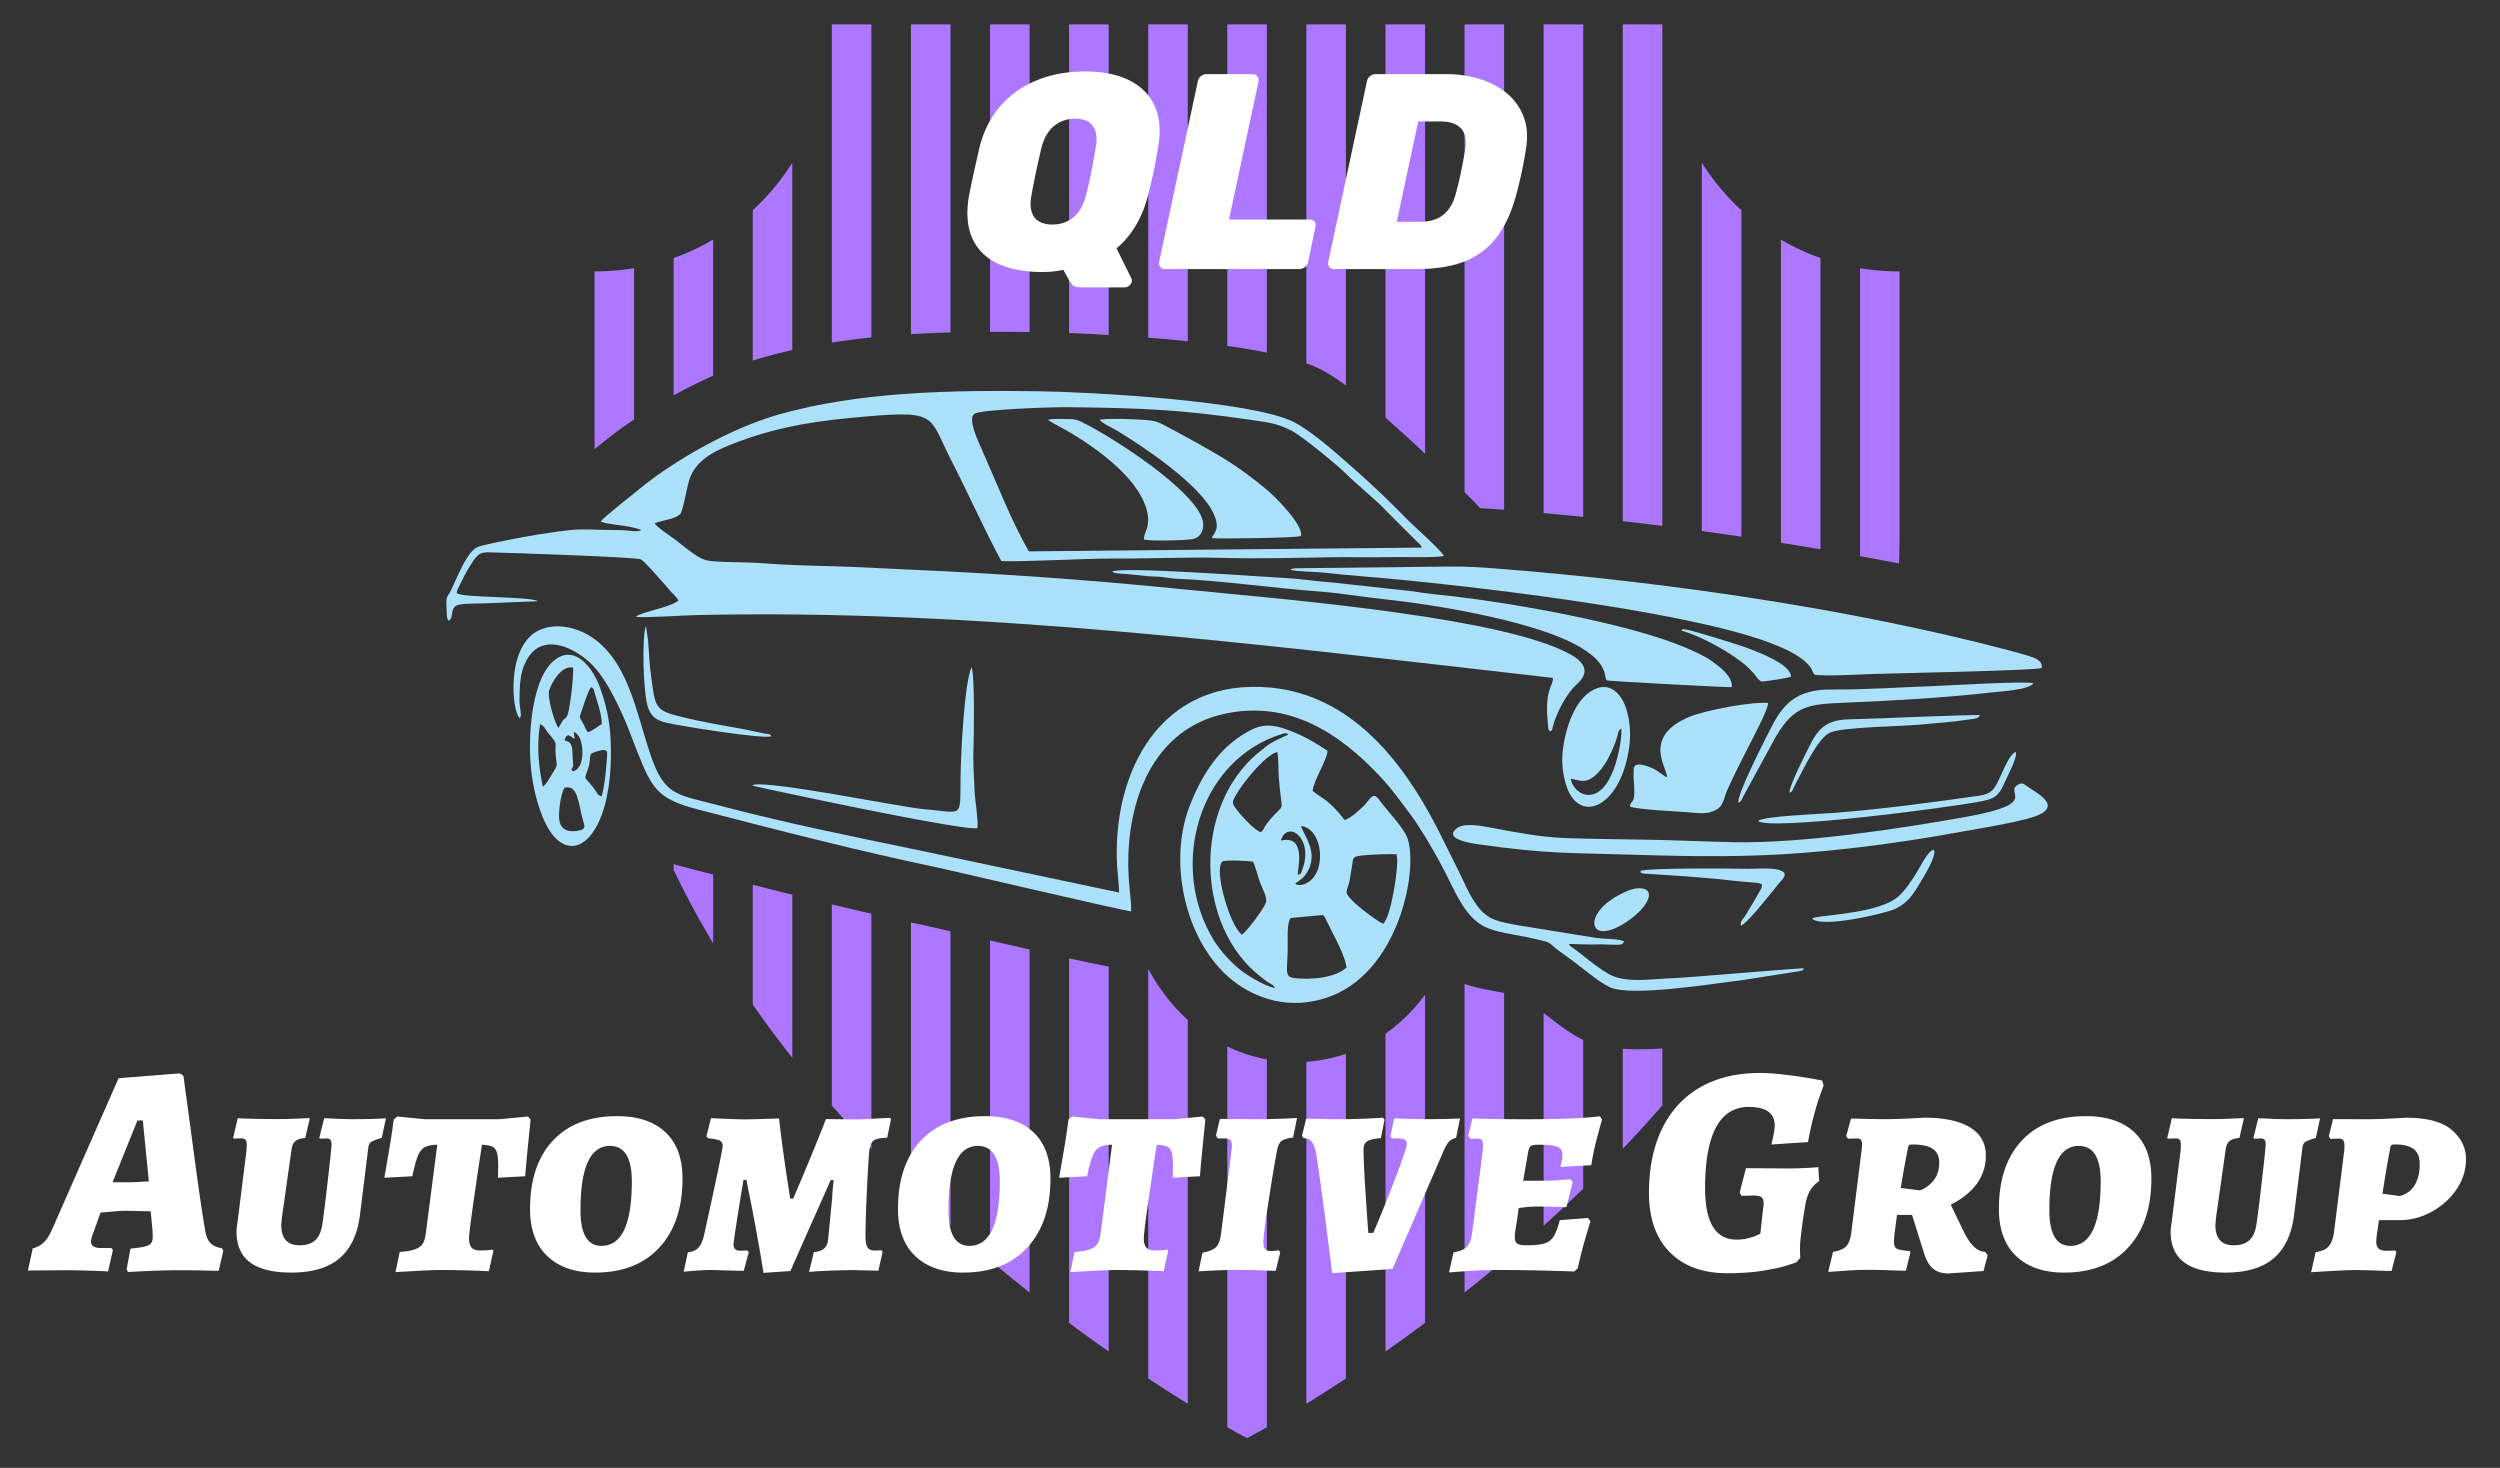 <svg xmlns="http://www.w3.org/2000/svg" xml:space="preserve" id="Layer_1" x="0" y="0" style="enable-background:new 0 0 436 256" viewBox="0 0 436 256"><rect x="0" y="0" width="436" height="256" fill="#333333" stroke="none"/>  <style>.qagmainst1{fill-rule:evenodd;clip-rule:evenodd;fill:#abe1fa}.qagmainst2{fill:#fff}</style>  <path d="M214.04 182.5v66.41c2.21 1.26 3.45 1.9 3.45 1.9s1.24-.64 3.45-1.9v-64.15c-2.44-.45-4.75-1.22-6.9-2.26m-13.79-13.55v71.45c2.52 1.67 4.84 3.14 6.9 4.41v-66.93c-2.78-2.51-5.09-5.56-6.9-8.93zm-13.8-1.82v63.58c2.38 1.78 4.69 3.44 6.9 4.99v-67.13c-1.93-.37-4.3-.87-6.9-1.44zm-13.79-3.12v55.76c2.33 1.97 4.64 3.85 6.9 5.64v-59.82c-2.35-.53-4.69-1.07-6.9-1.58zm-13.79-3.13v46.43c2.3 2.23 4.6 4.38 6.9 6.45v-51.34c-2.47-.57-4.16-.96-4.39-1.01-.84-.18-1.68-.36-2.51-.53zm-13.8-3.15v35.07c2.27 2.6 4.57 5.12 6.9 7.56v-41.01c-2.29-.53-4.59-1.07-6.9-1.62zm-13.79-3.43v20.89c2.22 3.19 4.53 6.29 6.9 9.29v-28.44c-2.22-.55-4.54-1.14-6.9-1.74zm-13.8-3.59v1.01c2.12 4.4 4.43 8.67 6.9 12.8v-12c-1.76-.45-3.52-.91-5.26-1.36-.57-.15-1.11-.3-1.64-.45zm110.35 34.46v59.65c2.06-1.27 4.37-2.75 6.9-4.41v-56.62c-2.32.77-4.62 1.22-6.9 1.38zm13.8-4.89v55.42c2.21-1.55 4.51-3.21 6.9-4.99v-57.22c-1.91 2.56-4.2 4.89-6.9 6.79zm13.79-8.68v53.81c2.26-1.79 4.56-3.67 6.9-5.64v-46.6l-.09-.02c-2.65-.48-4.85-.88-6.81-1.55zm13.79 5.06v37.1c2.29-2.07 4.6-4.22 6.9-6.45v-25.94c-2.28-1.11-4.4-2.76-6.48-4.39l-.42-.32zm13.8 6.24v17.45a241.2 241.2 0 0 0 6.9-7.56v-9.93c-2.38.15-4.74.19-6.9.04zm41.38-136.13v50.22c2.26.41 4.53.83 6.8 1.28.06-1.57.09-3.15.1-4.75V47.33c-2.37 0-4.67-.19-6.9-.56zm-13.8-4.99v52.88c2.27.36 4.58.74 6.9 1.13V45a39.83 39.83 0 0 1-6.9-3.22zM296.8 28.4v64.21c2.29.31 4.59.64 6.9.98V36.67a41.6 41.6 0 0 1-6.9-8.27zM283.01 4.25v86.64c2.28.26 4.59.53 6.9.82V4.25h-6.9zm-13.8 0v85.23c2.28.21 4.58.43 6.9.67V4.25h-6.9zm-13.79 0v81.6c.87.83 1.82 1.78 2.71 2.78 1.88.1 3.04.18 4.19.27V4.25h-6.9zm-13.79 0v68.58c.7.62 1.18 1.06 1.32 1.19 1.72 1.51 3.4 3.05 4.95 4.52l.63.6V4.25h-6.9zm-13.8 0v59.11c.96.34 1.82.71 2.57 1.1 1.35.7 2.85 1.68 4.33 2.76V4.25h-6.9zM103.69 47.33v30.99l.46-.37c.95-.77-.07.09.81-.64 1.69-1.38 3.59-2.78 5.62-4.15V46.77c-2.22.37-4.52.56-6.89.56zM117.48 45v23.96a90.488 90.488 0 0 1 6.89-3.43V41.78a39.056 39.056 0 0 1-6.89 3.22zm13.8-8.33v26.21c.58-.19 1.16-.36 1.73-.52 1.7-.48 3.42-.92 5.16-1.31V28.4a41.553 41.553 0 0 1-6.89 8.27zm13.79-32.42v55.49c2.28-.36 4.58-.65 6.9-.89V4.25h-6.9zm13.8 0v54.03c2.27-.14 4.58-.24 6.9-.3V4.25h-6.9zm13.79 0v53.63c2.3-.01 4.6.01 6.9.03V4.25h-6.9zm13.79 0v53.83c2.06.08 4.4.19 6.9.34V4.25h-6.9zm13.8 0v54.64c2.29.18 4.62.38 6.9.62V4.25h-6.9zm13.79 0v56.08c2.42.34 4.74.73 6.9 1.17V4.25h-6.9z" style="fill-rule:evenodd;clip-rule:evenodd;fill:#ad77ff"></path>  <path d="m104.76 90.95.78.27c2.05.39 4.22.45 6.3 1.19-.58.46-2.01.12-2.73.08-1.05-.06-2.11-.07-3.16-.07-2-.01-4.44-.21-6.38.01-3.64.4-7.37 1.02-10.88 1.73-1.67.34-3.51.68-5.1 1.13-2.09.59-3.67 5.09-4.94 7.66-.83 1.67-.89.62-.74 3.98.02.53.02.96.34 1.35 1.03-.65.04-2.49 1.88-2.84 1.14-.22 3.25-.17 4.51-.22l9.16-.37c-1.02-.82-13.01-.61-13.95-1.34-.2-.21-.26.36-.13-.5l.82-1.71c.39-.83.75-1.48 1.17-2.18 1.73-2.88 2.08-2.83 4.11-2.78 2.89.07 24.94.79 25.98 1.22.39.16 2.85 2.89 3.29 3.43.53.65 1.07 1.16 1.57 1.8.53.68 1.24 1.11 1.65 1.95-1.32 1.18-6.45 1.95-7.4 2.81.79.27 8.58-.24 10.17-.27 49.78-1.18 100.53 5.36 149.73 10.94.16 1.45-1.55 1.81-.84 8.2.07.67-.01.76.36 1.16.46-.29.32-.25.52-.98.63-2.34 2.4-5.72 4.07-7.19 3.6-3.15-.43-5.17-3.43-6.42-14.18-5.92-50.56-8.74-66.41-10.34-15.64-1.58-31.7-2.67-47.58-3.36-4.09-.18-8.2-.44-12.24-.54-3.97-.1-8.37-.21-12.25-.52-2.04-.16-4.17-.14-6.22-.22-4.48-.17-4.19-.09-8.93-3.82-.7-.56-3.43-2.28-3.65-2.93 1.13-.54 4.13-.75 4.59-1.9.46-1.14.93-3.92 1.29-5.27.87-3.3 3.67-5.04 6.78-6.31 6.87-2.81 13.26-4.12 21.3-4.88 15.72-1.49 13.54-.79 17.71 7.34 3 5.85 5.71 11.98 8.74 17.59 1.66.25 15.54-.45 18.98-.42 6.46.05 13.05-.28 19.47-.12 6.3.17 13.03 0 19.31-.11 3.24-.06 6.5.07 9.74-.02 1.97-.06 8.26.15 9.68-.2-.16-.71-5.47-5.45-6.08-6.08-2.8-2.87-6.36-6.32-9.54-9.1-2.84-2.48-7.18-6.44-10.49-8.15-7.18-3.71-35.29-5.26-44.35-5.39-15.42-.23-31.48.06-45.53 4.05-8.13 2.31-18 7.82-24.29 12.98-.95.77-6.5 5.16-6.76 5.68m74.69 5.21c-2.96-5.03-5.72-12.17-8.22-17.78-.62-1.38-2.54-5.39-1.29-6.21 1.21-.79 13.72-1.18 16.09-1.16 13.07.16 19.37.36 32.3 2.24 2.88.42 4.51.62 6.89 1.84 1.84.94 8.07 6.06 9.65 7.65 1.46 1.48 5.24 4.57 6.73 6.2l5.46 5.46c.63.63.76.59.89 1.1l-68.5.66zM234.49 143c-2.83-3.72-4.19-3.83-5.57-5.09.25-2.01 2.61-5.51 2.59-6.98-2.21-1.44-4.02-2.56-6.92-3.64-3.62-1.35-5.38-.77-8.12 1-4.38 2.84-7.14 7.47-9.01 12.31-3.99 10.33-.41 24.81 8.28 30.97 4.49 3.18 10.37 4.53 16.55 2.09 12.42-4.91 15.42-23.96 12.81-28.27-1.28-2.13-3.25-4.07-4.62-5.96-1.11-1.54-1.58.15-2.83 1.3-.59.55-2.26 2.12-3.16 2.27m-12.12 29.3c-1.86-.28-5.15-2.4-6.24-3.3-1.49-1.23-3.28-3.14-4.42-4.98-7.92-12.83-2.79-31.5 11.89-36.02.98-.3.97.06 1.04.13-2.73 1.28-2.89 1.22-5.28 3.22-11.41 9.54-10.82 30.24.49 38.98.46.35.74.61 1.23.95.54.36.96.39 1.29 1.02zm-2.43-27.18c-.9-.11-3.04-2.42-3.65-3.16-1.62-1.98-1.66-1.86-.21-4.15 1.16-1.84 4.74-6.23 6.68-6.66.24.88.16 3.19.26 4.39.13 1.46.25 2.89.46 4.28.25 1.6-.47.99-2.7 4.05-.32.46-.4.85-.84 1.25zm10.24 4.95c-.4 4.03-3.59 4.74-4.31 4.04.72-.54 1.33-.86 1.92-1.72 2.55-3.73-.77-7.1-.85-8.33 2.31.29 3.52 3.25 3.24 6.01zm-6.81-3.47c1.16-3.72 5.78-.42 3.78 4.97-.27.73-.2.87-.81.98-.1-.82 1.63-7.03-2.97-5.95zm17.86 14.49c-.79-.2-6.54-4.37-6.4-5.54.05-.45.42-1.36.54-1.96l.52-3.17c.09-.64.01-.64.43-.96.46-.4 6.2-.57 7.22-.48.59 1.38-.92 10.98-2.31 12.11zm-22.7-10.79c.48.98.83 2.54 1.24 3.64.35.95 1.32 2.66 1 3.49-.51 1.31-3.38 5.06-4.18 5.58l-.35-.33c-.08-.08-.24-.28-.3-.37-.22-.3-.36-.54-.52-.81-1.62-2.78-3.64-10.29-2.19-11.26.43-.31 4.62-.13 5.3.06zm6.61 9.79 5.57-.51c.4.33.32.33.61.94l1.68 3.35c.59 1.11 1.67 3.5 1.84 4.83-1.7 1.77-6.31 2.3-9.34 1.84-1.5-.23-.98-1.47-.92-5.02.03-1.28-.23-4.77.56-5.43z" class="qagmainst1"></path>  <path d="M90.67 125.24c.21-.38.2-.48.12-1.13-.26-1.93-.19-1.7-.15-3.77.03-1.57.25-3.08.82-4.43 1.95-4.67 6.16-4.23 10.11-1.43 3.05 2.16 4.86 5.71 6.51 9.11 1.12 2.31 2.07 4.99 3.02 7.39 2.61 6.59 3.55 8.36 10.62 10.19 13.44 3.49 28.26 7.31 41.76 10.12 1.97.41 33.05 7.7 33.79 7.65.11-2.54-.9-5.96-.33-12.26.91-9.98 5.67-19.8 16.59-22.19 11.3-2.47 20.12 3.48 26.89 10.64 2.39 2.53 3.69 4.41 5.68 7.08.46.62.92 1.27 1.36 2 .42.7.81 1.23 1.24 1.95 1.91 3.23 2.87 4.95 4.54 8.39 4.52 9.28 7.1 7.19 16.23 9.63 1.01.27 1.28.78 1.92 1.27.66.51 1.17.87 1.84 1.35 2.42 1.69 5.47 4.44 7.55 5.38 3.79 1.73 18.38-.7 23.12-1.25l9.73-1.53c.6-.15.77-.05.98-.51-.41-.13-20.15 1.62-22.82 1.7-3.54.11-8.21.95-11.11-.66-2.21-1.23-4.33-3.13-6.22-4.52-.59-.43-.56-.26-.84-.79 1.72.03 3.34.14 5.08.08.86-.03 1.68.05 2.52.06 1.51.01 1.76.02 2.01-.57-.63-.47-3.65-.44-4.76-.6l-13.61-2.2c-3.7-.69-5.33-.92-7.19-3.37-1.58-2.08-2.38-4.38-3.68-6.9-1.21-2.36-2.33-4.75-3.53-7.05-5.92-11.44-14.88-22.78-28.75-24.14-19.35-1.88-27.78 14.74-26.89 31.09.05.86.41 4.3.34 4.64l-34.9-7.37c-11.56-2.38-23.31-4.77-34.56-7.74-7.66-2.02-9.77-1.62-12.25-8.9-2.49-7.32-3.93-16.86-10.85-20.9-2.25-1.31-5.59-2.16-8.47-.89-6.04 2.68-4.85 14.52-3.46 15.38M225.01 99.35c.92.34 4.76.37 6.14.54 1.99.24 4.25.44 6.25.6 17.34 1.42 55.84 5.88 70.97 11.5 2.13.79 5.12 2.04 6.66 3.59.27.27.57.55.79.89.28.45.25.74.66 1.19 1.49.33 7.94-.04 9.91-.11 4.6-.15 28.83-.61 29.69-1.06.18-1.31-1.24-1.76-2.39-2.13-1.14-.37-2.51-.72-3.67-1.03-27.64-7.26-60.03-11.89-88.43-14.13-3.15-.25-5.66-.43-8.9-.39-3.13.03-6.27.04-9.4.11l-16.12.17c-.68 0-1.42-.07-2.04.2-.04.01-.09.03-.12.06" class="qagmainst1"></path>  <path d="M193.95 99.69c.41.38 1.56.33 2.7.44 1.11.11 2.03.16 3.04.3 1.01.14 2.04.08 3.05.21.99.13 1.91.29 2.95.32 6.41.22 17.2 1.68 24.05 2.17 4 .29 7.98.99 11.88 1.4 8.73.92 24.19 3.56 32.11 7.36 2.26 1.08 5.47 2.95 6.11 5.47.1.39.13 1.08.42 1.3.27.14 21.55 1.27 21.76 1.18.23-1.87-2.32-3.72-3.39-4.48-1.47-1.05-3.49-1.94-5.37-2.7-9.9-4.01-28.77-7.36-39.67-8.65-2.27-.27-4.87-.46-7.06-.87l-14.5-1.59c-2.41-.13-4.95-.59-7.39-.71-3.56-.18-29.4-2.11-30.69-1.15M352.09 136.77c-2.92 1.47 4.16 3.29-9.14 5.68-11.94 2.14-28.7 4.65-40.41 4.43-4.93-.09-9.64-.33-14.43-.42-4.9-.09-9.91-.13-14.78-.29-4.75-.16-8.7-.97-13.11-1.79-1.79-.33-4.87-.99-6.22.12-2.24 1.83 2.45 2.55 3.84 2.75 12.25 1.74 15.85 1.45 27.91 1.84 9.83.31 19.24.41 28.88-.36 8.73-.69 17.95-1.96 26.4-3.49 4.1-.74 8.52-1.41 12.49-2.44 7.34-1.9 1.47-4.55-.06-5.72-.47-.36-.77-.61-1.37-.31" class="qagmainst1"></path>  <path d="M290.71 135.54c-.41-.1-1.51-1.08-2.37-1.49-.68-.33-3.19-1.38-3.42-.08l-.03 1.49c.51 5.47-.51 3.75-.62 5.21 1.45.55 8.08.82 10.05.98 1.71.14 3.33.43 4.84-.34 1.46-.74 1.38-1.95 2.11-3.6 1.15-2.59 2.38-4.93 3.64-7.44.6-1.2 3.53-6.66 3.45-7.67-2.78-.27-10.94 1.23-13.86 2.47-8.3 3.54-3.53 9.12-3.79 10.47M211.3 93.86c1.77.13 14.74-.05 15.55-.37.63-1.71-4.26-6.68-5.73-7.92-2.56-2.16-5.19-4.11-8.08-5.85-2.82-1.69-5.88-3.37-8.94-5-2.33-1.24-2.34-1.37-5.34-1.54-1.59-.09-5.56-.25-6.98.02.19.48 2.57 1.63 3.13 1.97 4.36 2.63 14.68 9.48 16.82 14.58 1.11 2.62-.01 3.15-.43 4.11M97.91 114.42c-4.78 1.88-5.8 12.07-5.41 18.35.21 3.41.97 6.8 2.11 9.65 4.17 10.38 12.65 4.48 11.89-13.29-.15-3.54-.86-6.61-2.03-9.67-.84-2.21-3.37-6.29-6.56-5.04m-.53 12.51c-.49-.49-2.07-5.31-1.58-6.64.57-1.54 2.2-4.29 4.14-3.86.19.41-.52 8.01-1.17 8.68-.4.41-.48.23-.82.87l-.49.88c0-.05-.04.04-.08.07zm5.17.78c-.49-.55-.61-1.19-1-1.79-.57-.88-.49-.93-.09-2.01.31-.84 1.16-3.66 1.64-4.06.56.26.49.65.74 1.44.45 1.44 1.12 3.5 1.12 4.97-.54.34-1.8 1.26-2.41 1.45zm-2.49-.06c1.64.52 1.87 4.41 1.07 5.84-.27.49-.89 1.2-1.36.93-.32-.63.25-.3.18-1.06l-.11-1.77c.05-2.53-.99-2.2-1.4-2.52.52-1.54 1.18-.49 1.77-.2l-.15-1.22zm-5.89-1.36c.64.24.74.54 1.01.96.26.4.56.74.88 1.13 1.27 1.56.68.99.85 3.21.14 1.88.5 1.66-.51 3.21-.38.58-1.14 2.08-1.75 2.38-.75-3.89-1.05-6.82-.48-10.89zm10.78 12.58c-.85-.21-.64-.43-1.37-1.38-1.83-2.4-1.74-1.18-.98-3.54.29-.92.22-1.51.42-2.44.4-.3 1.71-.73 2.33-.7.77.04.54.7.4 2.61-.15 1.91-.36 3.7-.8 5.45zm-6.49-1.5c2.34-.47 2.3 2.3 3.18 5.59.26.97.66 1.6-.6 1.87-2.15.46-3.49-.25-3.54-2.31-.04-1.48.32-4.13.96-5.15zM278.6 120c-3.44 1.15-5.34 5.94-5.99 10.37-.36 2.42-.08 4.96.72 7.1 2.33 6.23 9.4 3.25 10.82-7.28.33-2.47.06-5.09-.75-7.17-.66-1.71-2.28-3.86-4.8-3.02m-4.68 15.8c1.61.22 3.19 1.56 5.95-2.53.75-1.11 1.68-3.18 2.12-4.6.29-.93.11-1.19.77-1.61.23.94-.98 11.56-5.73 11.57-1.61.01-2.84-1.43-3.11-2.83z" class="qagmainst1"></path>  <path d="M199.5 94.1c1.46.28 5.56.15 7.18.05 1.39-.09 2.07-.15 2.69-1 .56-.77.62-1.83.21-2.91-1.98-5.15-14.95-13.59-20.28-16.32-.95-.49-1.64-.86-2.93-.84-.84.01-2.98-.1-3.61.14.29.28 2.46 1.42 3 1.72 5.15 2.92 13.67 8.84 14.44 15.08.26 2.11-.81 3.07-.7 4.08M131.18 136.97c.31.16 4.01.91 4.76 1.08 5.83 1.26 32.64 6.92 34.53 6.37.16-1.53-.42-4.69-.5-6.43-.1-2.15-.29-5.21-.2-7.22.09-1.91.25-13.73-.35-14.39-1.27 3.08-1.83 14.78-1.9 19.26-.1 7.28.59 6.05-6.54 5.46-4.06-.36-28.16-5.3-29.8-4.13M303.21 139.98c.53-.19.56-.59.91-1.25l5.57-10.22c3.24-5.57 5.84-5.7 12.15-5.96 7.84-.32 17.51-.87 25.31-1.77 1.69-.2 6.69-.43 7.46-1.61-.76-.46-15.25.41-17.32.48-5.87.2-11.91.64-17.79.6-6.5-.05-8.68 2.73-10.89 7.18-.75 1.5-5.94 11.57-5.4 12.55M306.62 143.18c1.88 1.73 33.33-2.29 39.27-3.5 2.43-.49 2.95-1.44 3.81-3.41.46-1.06 2.21-4.23 1.84-5.13-1.07.41-2.05 2.98-2.68 4.29-.97 2.01-1.26 3.01-3.86 3.37-8.99 1.24-16.37 2.29-25.54 3-2 .16-12.05.53-12.84 1.38M286.09 151.87c.2.21-.31.34.68.49l7.19.47c2.51.2 5.33.41 7.79.71 5.8.72 6.33-.16 4.84 2.43-.55.95-1.04 1.82-1.62 2.74-.3.47-.5.89-.85 1.34-.36.47-.59.68-.52 1.37.98-.2 5.08-5.43 6.11-6.7.4-.48.58-.74 1-1.19 2.46-2.62-4.22-1.99-5.65-2.01-3.49-.05-17.04-.19-18.97.35" class="qagmainst1"></path>  <path d="M312.11 138.24c.59-.2.41-.4 1.11-1.67 1.24-2.28 3.74-7.72 5.85-8.76 2.14-1.06 12.61-1.1 16.16-1.47 2.7-.28 5.19-.39 7.88-.83.77-.12 1.93-.07 2.2-.78-.73-.18-19.86.69-22.79.72-4.11.05-5.54 1.81-6.97 4.71-.52 1.05-3.76 7.38-3.44 8.08M293.25 109.98c3.34.93 8.39 3.69 11.14 6 .48.4 1.04 1.02 1.43 1.42.51.52.73 1.2 1.42 1.46.74-.03 4.73-.6 5.12-.87-.05-2.19-5.98-4.4-8.42-5.26-1.03-.36-8.53-2.72-9.87-2.93-1.04-.15-.55-.05-.82.18M134.51 128.4c-.33-.58-.35-.26-1.92-.62-5.04-1.15-9.08-1.51-14.9-3.06-3.44-.91-3.45-1.88-4.06-6.2-.45-3.15-.38-4.12-.61-6.92l-.35-2.41c-.74 1.25-.57 12.04.43 14.42.58 1.38 1.31 1.97 2.98 2.4 2.07.54 17.32 2.97 18.43 2.39M287.42 156.82c.59-1.58-.6-2.07-2.15-1.87-.99.13-2.23.78-3.01 1.19-6.24 3.32-5.26 8.83 1.02 4.89 1.43-.9 3.51-2.53 4.14-4.21M316.04 160.17c1.26 1.77 12.64-.78 14.55-1.69 2.09-1.01 3.03-2.42 4.25-4.48.51-.87 2.96-4.69 2.45-5.8-1.11.09-2.38 3.07-3.57 4.84-1.12 1.66-2.21 3.31-4.01 4.22-4.48 2.27-12.98 2.36-13.67 2.91" class="qagmainst1"></path>  <path d="M418.5 208.59c1.19-.31 2.07-.96 2.64-1.94.58-.98.86-2.18.86-3.61 0-1.22-.35-2.1-1.05-2.64-.7-.54-1.8-.81-3.3-.81-.31 0-.51.04-.6.13-.09.09-.17.32-.24.71-.49 2.65-.92 5.23-1.31 7.75l3 .41zm-5.81-13.4c1.22 0 2.53-.03 3.93-.1 1.4-.07 2.37-.12 2.93-.16 3.73 0 6.42.72 8.06 2.15 1.64 1.43 2.46 3.12 2.46 5.08 0 1.88-.55 3.64-1.65 5.26-1.1 1.62-2.54 2.92-4.32 3.9-1.78.98-3.63 1.47-5.55 1.47h-3.66l-.37 2.57c-.07.56-.1.94-.1 1.15 0 .59.14 1.01.42 1.26.28.24.75.37 1.41.37l1.52-.05c0 .07.02.12.05.16a.4.4 0 0 1 .1.16l-.84 3.25c-.52 0-1.43-.03-2.72-.08-1.29-.05-2.51-.08-3.66-.08-.84 0-2.17.05-4 .16-1.83.1-3.04.17-3.64.21l.79-3.51c1.05-.14 1.8-.46 2.25-.97.45-.51.77-1.32.94-2.43l1.78-14.19c.03-.24.05-.56.05-.94 0-.45-.07-.78-.21-.97-.14-.19-.38-.29-.73-.29l-1.52.05-.26-.47.73-2.98 5.81.02zm-26.33 18.43c0 2.37 1.06 3.56 3.19 3.56 1.22 0 2.15-.31 2.8-.94.65-.63 1.06-1.66 1.23-3.09.28-2.02.57-4.34.86-6.94.3-2.6.5-4.42.6-5.47l.1-1.1c0-.42-.07-.71-.21-.86-.14-.16-.38-.24-.73-.24l-1.1.05-.1-.16.84-3.4c.38 0 1.06.03 2.04.08s1.95.08 2.93.08c1.29 0 2.49-.02 3.59-.05 1.1-.04 1.84-.07 2.22-.1l-.73 3.4c-.94.28-1.56.52-1.86.73-.3.21-.46.58-.5 1.1l-1.47 11.83c-.45 3.32-1.66 5.78-3.61 7.41-1.95 1.62-4.73 2.43-8.32 2.43-3.18 0-5.56-.58-7.14-1.73-1.59-1.15-2.4-2.91-2.43-5.29 0-.52.05-1.06.16-1.62l1.57-12.56c.03-.28.05-.63.05-1.05 0-.45-.07-.76-.21-.92-.14-.16-.42-.24-.84-.24l-1.26.05-.05-.16.79-3.4c.45.03 1.34.07 2.67.1 1.33.03 2.79.05 4.4.05 1.05 0 2.12-.03 3.22-.08s1.86-.08 2.28-.08l-.79 3.45c-.8.07-1.39.26-1.75.58-.37.31-.58.8-.65 1.47l-1.67 11.78-.12 1.33zm-25.29 3.66c3.52 0 5.29-3.75 5.29-11.25 0-4.12-1.27-6.18-3.82-6.18-3.42 0-5.13 3.73-5.13 11.2 0 4.16 1.22 6.23 3.66 6.23zm-1.1 4.66c-3.56 0-6.34-.96-8.35-2.88s-3.01-4.66-3.01-8.22c0-5.1 1.33-9.06 3.98-11.91 2.65-2.84 6.39-4.27 11.2-4.27 3.63 0 6.44.93 8.43 2.8 1.99 1.87 2.98 4.56 2.98 8.09 0 5.1-1.34 9.1-4.03 12.01-2.68 2.93-6.42 4.38-11.2 4.38zm-25.12-14.34c.94-.35 1.74-.93 2.38-1.75.65-.82.97-1.86.97-3.11 0-1.08-.38-1.88-1.13-2.38s-1.93-.76-3.53-.76c-.31 0-.51.04-.6.13-.09.09-.17.34-.24.76-.38 1.85-.79 4.08-1.2 6.7l3.35.41zm-4.45 7.59c-.07.7-.1 1.13-.1 1.31 0 .66.17 1.09.52 1.28.35.19 1.08.32 2.2.39l.16.26-.79 3.19c-.52 0-1.45-.03-2.77-.08-1.33-.05-2.58-.08-3.77-.08-1.26 0-2.63.05-4.11.16s-2.45.17-2.9.21l.84-3.51c1.08-.17 1.85-.5 2.3-.97.45-.47.75-1.28.89-2.43l1.83-14.6c.03-.21.05-.45.05-.73 0-.38-.07-.65-.21-.81-.14-.16-.38-.24-.73-.24l-1.52.05-.31-.47.84-3.04c.45 0 1.26.02 2.41.05 1.15.03 2.27.05 3.35.05 1.29 0 2.64-.03 4.06-.1 1.41-.07 2.4-.12 2.96-.16 3.42 0 6.06.56 7.93 1.68 1.87 1.12 2.8 2.76 2.8 4.92 0 3.63-2.04 6.49-6.12 8.58l2.25 4.66c1.15 2.37 2.41 3.56 3.77 3.56l.42.63-.73 2.72-6.12.42c-1.12 0-2.02-.29-2.7-.86s-1.21-1.53-1.6-2.85l-2.04-6.49h-2.62l-.44 3.3zm-18.53-11.41c1.15 0 2.31-.04 3.48-.1s1.75-.12 1.75-.16l.16 2.46c-.66.45-1.19 1-1.57 1.65-.38.65-.66 1.47-.84 2.49-.21 1.15-.42 2.56-.63 4.21-.21 1.66-.31 2.73-.31 3.22l.05 1.83-.63.73c0 .03-.55.23-1.65.58-1.1.35-2.54.66-4.32.94-1.78.28-3.82.42-6.12.42-4.29 0-7.64-1.23-10.05-3.69-2.41-2.46-3.61-5.91-3.61-10.34 0-4.33.77-8.06 2.3-11.2 1.54-3.14 3.75-5.54 6.65-7.2 2.9-1.66 6.35-2.49 10.36-2.49 1.26 0 2.7.1 4.32.29 1.62.19 3.04.39 4.24.6 1.2.21 1.98.35 2.33.42l.26.84c-.07.21-.26.74-.58 1.6-.31.85-.67 2.02-1.07 3.48-.4 1.47-.76 3.07-1.07 4.82l-6.39.42c.07-.24.18-.75.34-1.52.16-.77.24-1.36.24-1.78 0-2.16-1.5-3.25-4.5-3.25-5.09 0-7.64 4.73-7.64 14.19 0 5.97 1.83 8.95 5.5 8.95.73 0 1.4-.08 2.02-.24.61-.16 1.09-.31 1.44-.47.35-.16.58-.27.68-.34l.47-4.29c.07-.49.1-.82.1-.99 0-.52-.13-.88-.39-1.07-.26-.19-.71-.29-1.33-.29l-2.15.05-.31-.58 1.1-4.24 7.37.05zm-47.69 11.93c0 .59.14.99.42 1.18s.8.29 1.57.29c1.4 0 2.44-.1 3.14-.31.7-.21 1.24-.61 1.62-1.2.38-.59.75-1.55 1.1-2.88l4.92-.37.42.58c-.14.45-.45 1.48-.92 3.09-.47 1.61-.9 3.3-1.28 5.08l-.63.58c-.8-.03-2.58-.09-5.34-.16s-5.41-.1-7.96-.1c-1.74 0-3.48.06-5.21.18s-2.84.2-3.32.24l.79-3.51c1.12-.17 1.9-.51 2.36-.99.45-.49.75-1.34.89-2.56l1.83-14.08c.03-.28.05-.63.05-1.05 0-.45-.07-.76-.21-.92-.14-.16-.4-.24-.79-.24l-1.15.05-.42-.52.73-3.04c.63.03 1.83.07 3.61.1 1.78.03 3.66.05 5.65.05 5.93 0 10.26-.17 12.98-.52l.37.58c-.14.45-.43 1.49-.86 3.11-.44 1.62-.78 3.24-1.02 4.84l-5.39.31c.03-.14.1-.44.21-.89.1-.45.16-.84.16-1.15 0-.73-.28-1.22-.84-1.47-.56-.24-1.66-.37-3.3-.37-.7 0-1.15.07-1.36.21-.21.14-.37.45-.47.94l-.89 5.13h3.56c.87 0 1.78-.03 2.72-.1.94-.07 1.61-.12 1.99-.16l.37.52-1.1 4.34c-.35 0-1.02-.02-2.02-.05-.99-.03-2.03-.05-3.11-.05-.84 0-1.9.09-3.19.26l-.31 2.3c-.25 1.3-.37 2.21-.37 2.73zm-34.65-14.55c-.17-.91-.42-1.57-.73-1.99-.31-.42-.8-.65-1.47-.68l-.26-.42.73-2.98c.38 0 1.12.02 2.2.05 1.08.03 2.22.05 3.4.05 1.57 0 3.15-.03 4.74-.1 1.59-.07 2.61-.12 3.06-.16l.26.37-.63 3.19c-1.22.1-2.03.3-2.43.58-.4.28-.6.75-.6 1.41 0 1.36.11 3.82.34 7.38.23 3.56.39 5.95.5 7.17h.84c.87-1.95 2.07-4.89 3.59-8.82 1.52-3.93 2.28-6.19 2.28-6.78 0-.59-.47-.89-1.41-.89h-1.2l-.26-.37.68-3.14c.42.03 1.24.07 2.46.1s2.53.05 3.93.05c1.19 0 2.25-.02 3.19-.05.94-.04 1.57-.05 1.88-.05l-.68 3.35c-.52.14-.92.35-1.2.63-.28.28-.59.8-.94 1.57l-8.95 20.68-10.52.73c-.21-1.68-.64-5.03-1.28-10.08-.67-5.03-1.17-8.63-1.52-10.8zm-6.8-.63c-.45 2.44-.97 5.54-1.54 9.29-.58 3.75-.86 6.01-.86 6.78 0 .59.1 1 .29 1.23.19.23.5.34.92.34.42 0 .76-.02 1.02-.05.26-.03.43-.05.5-.05l.21.37-.79 3.19c-.52 0-1.47-.03-2.85-.08-1.38-.05-2.68-.08-3.9-.08-1.08 0-2.36.03-3.82.1-1.47.07-2.43.12-2.88.16l.68-3.25c1.19-.24 1.99-.58 2.41-1.02.42-.44.7-1.23.84-2.38l1.83-14.5c.03-.21.05-.49.05-.84 0-.45-.1-.77-.29-.94-.19-.17-.53-.26-1.02-.26h-1.15c-.07-.07-.17-.24-.31-.52l.68-2.88 6.49.05c1.26 0 2.59-.03 4-.08 1.41-.05 2.4-.1 2.96-.13l-.68 3.4c-1.01.14-1.68.34-2.02.6-.35.27-.6.79-.77 1.55zm-28.79-.89c-.98.03-1.71.18-2.2.45-.49.26-.88.76-1.18 1.49-.3.73-.62 1.92-.97 3.56l-4.87.26c.1-.63.34-2.01.71-4.14.37-2.13.67-4.14.92-6.02l.63-.52 4.71.47h13.14l4.92-.47.47.52c-.24 2.34-.45 4.42-.63 6.26-.17 1.83-.28 3.04-.31 3.64l-4.76.26.05-1.99c0-1.12-.08-1.93-.24-2.43-.16-.51-.43-.85-.81-1.02-.38-.17-.98-.28-1.78-.31l-.42 2.67c-.17 1.15-.52 3.55-1.05 7.2-.52 3.65-.79 5.8-.79 6.46 0 .73.15 1.26.45 1.6.3.33.78.5 1.44.5.52 0 .99-.02 1.39-.05.4-.03.67-.07.81-.1l.16.21-.78 3.56c-.63-.03-1.77-.08-3.43-.13-1.66-.05-3.24-.08-4.74-.08-1.08 0-2.56.05-4.42.16-1.87.1-3.1.17-3.69.21l.73-3.51c1.22-.1 2.14-.27 2.75-.5.61-.23 1.05-.57 1.31-1.02.26-.45.45-1.17.55-2.15l1.93-15.04zm-24.87 17.64c3.52 0 5.29-3.75 5.29-11.25 0-4.12-1.27-6.18-3.82-6.18-3.42 0-5.13 3.73-5.13 11.2 0 4.16 1.22 6.23 3.66 6.23zm-1.1 4.66c-3.56 0-6.34-.96-8.35-2.88s-3.01-4.66-3.01-8.22c0-5.1 1.33-9.06 3.98-11.91 2.65-2.84 6.39-4.27 11.2-4.27 3.63 0 6.44.93 8.43 2.8 1.99 1.87 2.98 4.56 2.98 8.09 0 5.1-1.34 9.1-4.03 12.01-2.68 2.93-6.42 4.38-11.2 4.38zm-34.81.05c-.87-5.34-1.76-10.19-2.67-14.55l-.31-1.67h-.52c-1.15 6.98-1.73 10.75-1.73 11.31 0 .7.4 1.05 1.2 1.05l1.2-.05.26.31-.89 3.25-2.04-.05-3.66-.1c-.73 0-1.68.04-2.83.13-1.15.09-1.8.15-1.94.18l.73-3.4c.77-.07 1.36-.31 1.78-.73.42-.42.75-1.1.99-2.04.49-2.16 1.16-5.24 2.02-9.24.85-4 1.28-6.19 1.28-6.57 0-.42-.17-.72-.5-.89-.33-.17-1-.31-2.02-.42l-.31-.31.79-3.19c2.93.14 4.9.21 5.91.21.73 0 2.72-.05 5.97-.16.38 3.56 1.03 8.22 1.94 13.98h.52c2.44-5.69 4.34-10.31 5.71-13.87l4.71.05c1.05 0 1.83-.02 2.36-.05 2.48-.14 3.82-.21 4.03-.21l.26.16-.68 3.3c-1.15.04-1.93.19-2.33.47-.4.28-.65.82-.76 1.62-.14 1.29-.29 3.69-.45 7.2-.16 3.51-.24 6.13-.24 7.88 0 .94.12 1.6.37 1.96.24.37.65.55 1.2.55l1.2-.05c.14.14.21.24.21.31l-.73 3.25-4.5-.1c-1.01 0-2.36.03-4.06.1-1.69.07-2.87.14-3.53.21l.84-3.45c.77-.07 1.34-.26 1.73-.58.38-.31.63-.79.73-1.41l.73-7.43c.03-.84.12-1.88.26-3.14h-.52l-2.36 5.34c-1.92 4.29-3.47 7.8-4.66 10.52l-4.69.32zm-28.26-4.71c3.52 0 5.29-3.75 5.29-11.25 0-4.12-1.27-6.18-3.82-6.18-3.42 0-5.13 3.73-5.13 11.2-.01 4.16 1.21 6.23 3.66 6.23zm-1.1 4.66c-3.56 0-6.34-.96-8.35-2.88s-3.01-4.66-3.01-8.22c0-5.1 1.33-9.06 3.98-11.91 2.65-2.84 6.39-4.27 11.2-4.27 3.63 0 6.44.93 8.43 2.8 1.99 1.87 2.98 4.56 2.98 8.09 0 5.1-1.34 9.1-4.03 12.01-2.69 2.93-6.42 4.38-11.2 4.38zm-27.54-22.3c-.98.03-1.71.18-2.2.45-.49.26-.88.76-1.18 1.49-.3.73-.62 1.92-.97 3.56l-4.87.26c.1-.63.34-2.01.71-4.14.37-2.13.67-4.14.92-6.02l.63-.52 4.71.47h13.14l4.92-.47.47.52c-.24 2.34-.45 4.42-.63 6.26-.17 1.83-.28 3.04-.31 3.64l-4.76.26.05-1.99c0-1.12-.08-1.93-.24-2.43-.16-.51-.43-.85-.81-1.02-.38-.17-.98-.28-1.78-.31l-.42 2.67c-.17 1.15-.52 3.55-1.05 7.2-.52 3.65-.79 5.8-.79 6.46 0 .73.15 1.26.45 1.6.3.33.78.5 1.44.5.52 0 .99-.02 1.39-.05.4-.03.67-.07.81-.1l.16.21-.79 3.56c-.63-.03-1.77-.08-3.43-.13-1.66-.05-3.24-.08-4.74-.08-1.08 0-2.56.05-4.42.16-1.87.1-3.1.17-3.69.21l.73-3.51c1.22-.1 2.14-.27 2.75-.5.61-.23 1.05-.57 1.31-1.02.26-.45.44-1.17.55-2.15l1.94-15.04zm-27.21 13.98c0 2.37 1.06 3.56 3.19 3.56 1.22 0 2.15-.31 2.8-.94.65-.63 1.06-1.66 1.23-3.09.28-2.02.57-4.34.86-6.94.3-2.6.5-4.42.6-5.47l.1-1.1c0-.42-.07-.71-.21-.86-.14-.16-.38-.24-.73-.24l-1.1.05-.1-.16.84-3.4c.38 0 1.06.03 2.04.08s1.95.08 2.93.08c1.29 0 2.49-.02 3.59-.05 1.1-.04 1.84-.07 2.22-.1l-.73 3.4c-.94.28-1.56.52-1.86.73-.3.21-.46.58-.5 1.1l-1.47 11.83c-.45 3.32-1.66 5.78-3.61 7.41-1.95 1.62-4.73 2.43-8.32 2.43-3.18 0-5.56-.58-7.14-1.73-1.59-1.15-2.4-2.91-2.43-5.29 0-.52.05-1.06.16-1.62l1.57-12.56c.03-.28.05-.63.05-1.05 0-.45-.07-.76-.21-.92-.14-.16-.42-.24-.84-.24l-1.26.05-.05-.16.79-3.4c.45.03 1.34.07 2.67.1 1.33.03 2.79.05 4.4.05 1.05 0 2.12-.03 3.22-.08s1.86-.08 2.28-.08l-.79 3.45c-.8.07-1.39.26-1.75.58-.37.31-.58.8-.65 1.47l-1.67 11.78-.12 1.33zm-26.33-7.43c.42 0 1.12-.03 2.09-.1l1.15-.05-1.05-10.63h-.94l-4.34 10.78h3.09zm12.98 7.95c.17 1.22.49 2.09.94 2.59.45.51 1.15.83 2.09.97l.21.42-.79 3.51c-.45 0-1.33-.02-2.62-.05-1.29-.03-2.63-.05-4.03-.05-1.88 0-3.75.04-5.6.13-1.85.09-3.04.15-3.56.18l-.26-.42.68-3.66c1.12-.1 1.95-.23 2.49-.37.54-.14.91-.33 1.1-.58.19-.24.29-.61.29-1.1l-.05-1.26-.31-3.19-4.24-.1c-.56 0-1.33.04-2.33.13-.99.09-1.72.15-2.17.18l-1.2 3.35c-.31.77-.47 1.33-.47 1.68 0 .77.56 1.15 1.68 1.15h1.88l.26.37-.84 3.72c-.49-.03-1.54-.08-3.14-.13-1.61-.05-3.07-.08-4.4-.08l-6.44.05.84-3.87c.73-.17 1.37-.51 1.91-1.02.54-.51 1.02-1.25 1.44-2.22l11.62-26.43 10.68-.84.63.42c.28 2.06.84 6.2 1.68 12.43.82 6.22 1.5 10.92 2.03 14.09zM243.6 38.68h4.13c1.07 0 2.02-.18 2.84-.53.83-.36 1.52-.92 2.09-1.68.57-.76 1-1.74 1.29-2.94.26-.94.47-1.78.63-2.53.16-.74.32-1.49.46-2.24.15-.75.3-1.57.46-2.48.29-1.78.06-3.08-.7-3.89s-1.95-1.21-3.57-1.21h-3.89l-3.74 17.5zm-10.89 8.26c-.36 0-.64-.12-.85-.36s-.28-.54-.22-.9l6.75-31.49c.06-.36.24-.66.53-.9.29-.24.62-.36.97-.36h12.39c2.07 0 4.02.29 5.86.87 1.83.58 3.41 1.43 4.74 2.55a9.62 9.62 0 0 1 2.89 4.15c.6 1.65.7 3.56.32 5.73a80.61 80.61 0 0 1-.68 3.69 94.35 94.35 0 0 1-.87 3.64c-.78 3.05-1.88 5.56-3.3 7.53-1.43 1.98-3.28 3.44-5.56 4.4-2.28.96-5.13 1.43-8.53 1.43h-14.44zm-29.49 0c-.36 0-.64-.12-.85-.36s-.28-.54-.22-.9l6.75-31.49c.06-.36.24-.66.53-.9.29-.24.62-.36.97-.36h8.07c.32 0 .59.12.8.36.21.24.28.54.22.9l-5.15 24.1h14.09c.36 0 .63.12.83.36.19.24.24.54.15.9l-1.26 6.12c-.07.36-.25.66-.56.9-.31.24-.64.36-1 .36h-23.37zm-19.68-7.78c1.39 0 2.61-.41 3.64-1.24 1.04-.83 1.78-2.15 2.24-3.96.36-1.39.66-2.75.92-4.06.26-1.31.5-2.65.73-4.01.23-1.2.22-2.19-.02-2.96-.24-.78-.66-1.34-1.26-1.7-.6-.36-1.37-.53-2.31-.53-1.36 0-2.57.41-3.62 1.24-1.05.83-1.81 2.15-2.26 3.96a154.145 154.145 0 0 0-1.7 8.07c-.23 1.2-.22 2.19.02 2.96.24.78.68 1.34 1.31 1.7.63.36 1.4.53 2.31.53zm4.67 10.94c-.55 0-.94-.14-1.17-.41-.23-.28-.4-.51-.53-.7l-1.07-1.94c-1.13.26-2.35.39-3.64.39-3.08 0-5.66-.49-7.75-1.46s-3.58-2.44-4.47-4.4c-.89-1.96-1.09-4.4-.61-7.31.26-1.36.55-2.76.87-4.2.32-1.44.65-2.87.97-4.3.71-2.88 1.94-5.31 3.67-7.29 1.73-1.98 3.85-3.47 6.37-4.49 2.51-1.02 5.3-1.53 8.38-1.53 3.05 0 5.6.51 7.68 1.53 2.07 1.02 3.56 2.52 4.47 4.49.91 1.98 1.1 4.41.58 7.29a83.02 83.02 0 0 1-.8 4.3c-.31 1.44-.64 2.84-1 4.2-1 3.82-2.82 6.83-5.44 9.04l2.62 5.3c.06.16.08.31.05.44-.03.29-.18.54-.44.75-.26.21-.52.32-.78.32h-7.96z" class="qagmainst2"></path></svg>